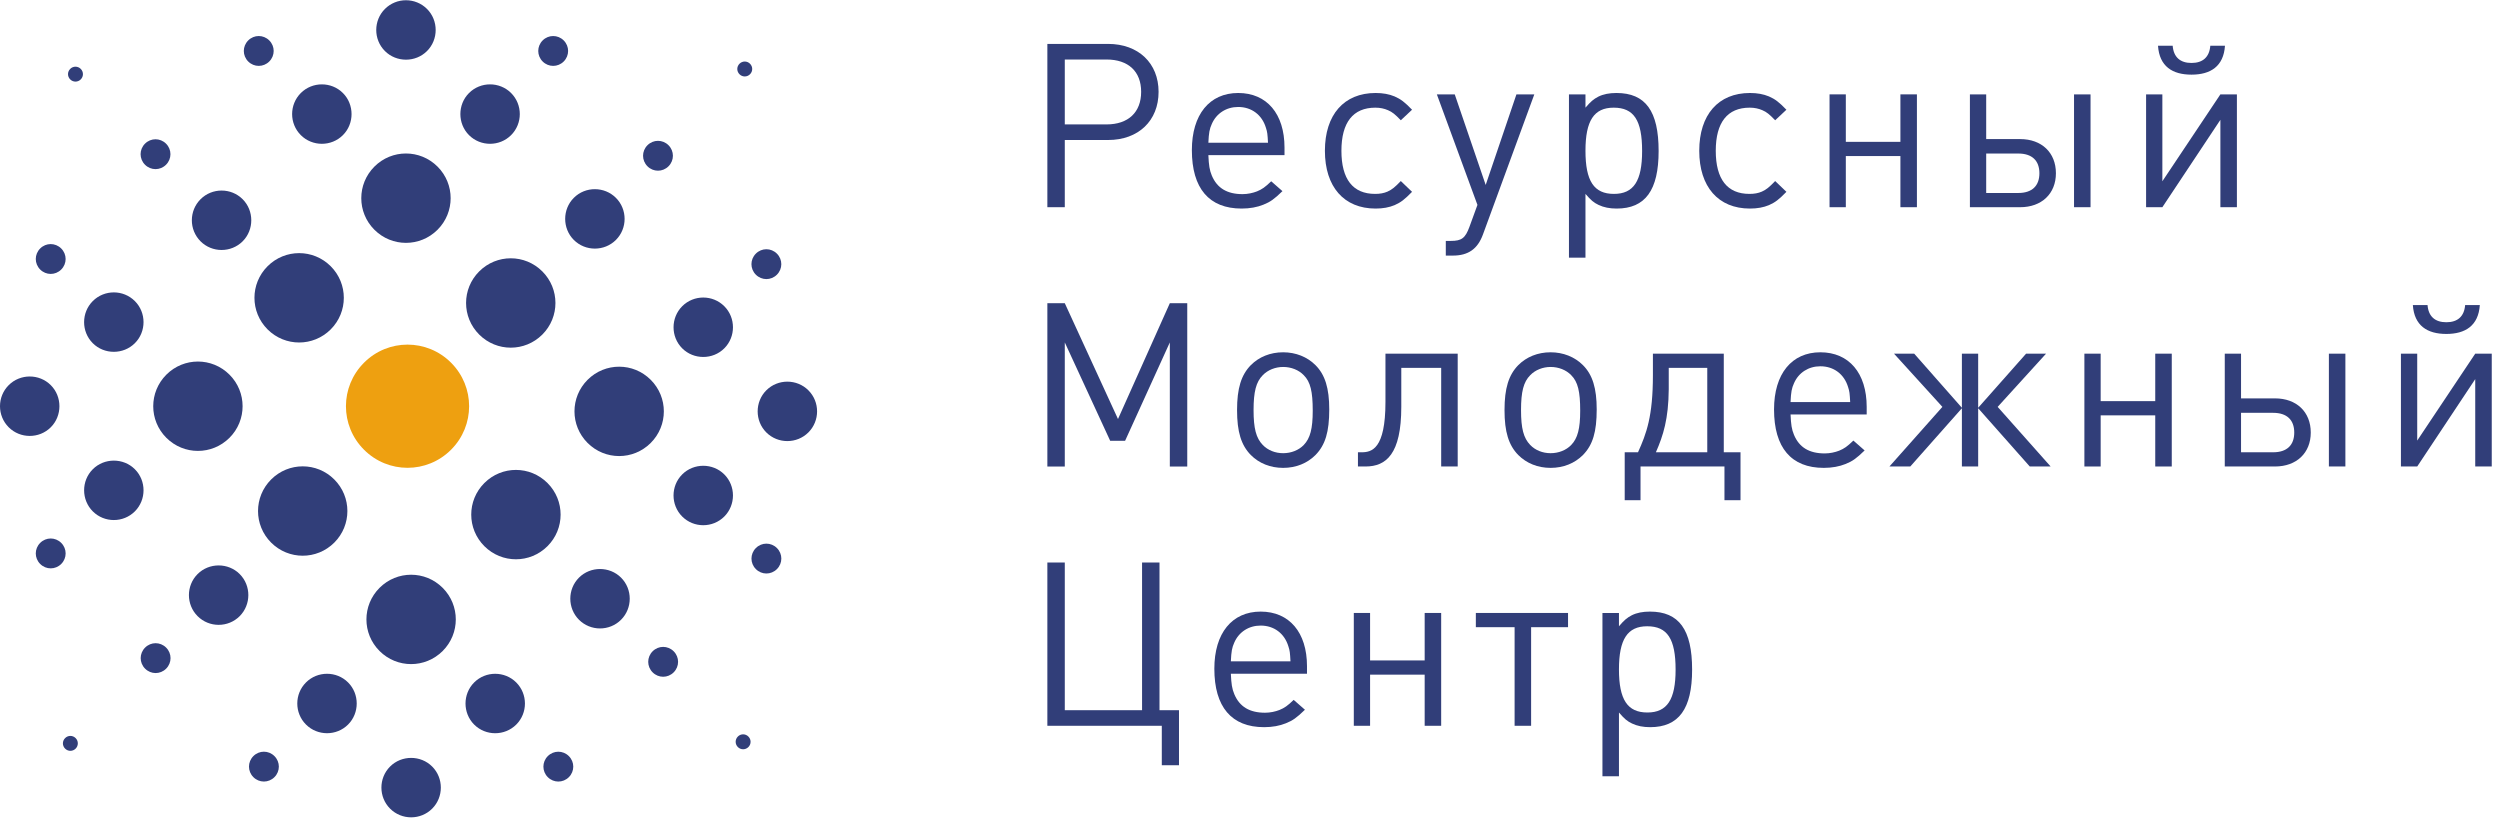 <svg width="213" height="70" viewBox="0 0 213 70" fill="none" xmlns="http://www.w3.org/2000/svg">
<path d="M94.413 11.928H90.72V17.653H89.235V3.741H94.413C96.992 3.741 98.711 5.383 98.711 7.825C98.711 10.287 96.992 11.928 94.413 11.928ZM94.276 5.07H90.72V10.6H94.276C96.132 10.6 97.226 9.564 97.226 7.825C97.226 6.086 96.132 5.07 94.276 5.07Z" fill="#313E79"/>
<path d="M102.953 13.218C102.993 14.097 103.051 14.488 103.246 14.957C103.696 16.031 104.556 16.54 105.865 16.54C106.314 16.54 106.744 16.441 107.096 16.305C107.526 16.129 107.78 15.953 108.307 15.445L109.265 16.285C108.561 16.969 108.229 17.204 107.643 17.438C107.115 17.653 106.49 17.77 105.786 17.77C103.012 17.77 101.547 16.051 101.547 12.788C101.547 9.759 103.051 7.923 105.494 7.923C107.936 7.923 109.44 9.701 109.44 12.573V13.218H102.953ZM107.858 10.893C107.526 9.779 106.627 9.114 105.494 9.114C104.478 9.114 103.637 9.662 103.246 10.56C103.051 10.99 102.993 11.303 102.953 12.163H108.034C107.994 11.42 107.975 11.244 107.858 10.893Z" fill="#313E79"/>
<path d="M118.821 17.477C118.353 17.673 117.825 17.77 117.2 17.77C114.503 17.77 112.882 15.914 112.882 12.847C112.882 9.779 114.503 7.923 117.2 7.923C117.825 7.923 118.353 8.02 118.821 8.216C119.349 8.45 119.661 8.684 120.307 9.349L119.349 10.247C118.861 9.74 118.626 9.544 118.255 9.388C117.942 9.251 117.59 9.173 117.18 9.173C115.285 9.173 114.289 10.424 114.289 12.847C114.289 15.27 115.265 16.52 117.161 16.52C117.571 16.52 117.903 16.461 118.216 16.325C118.606 16.148 118.841 15.953 119.349 15.425L120.307 16.344C119.661 17.008 119.349 17.243 118.821 17.477Z" fill="#313E79"/>
<path d="M126.347 19.978C125.898 21.209 125.097 21.776 123.788 21.776H123.182V20.526H123.612C124.53 20.526 124.843 20.291 125.194 19.334L125.878 17.458L122.42 8.04H123.944L126.581 15.758L129.2 8.04H130.724L126.347 19.978Z" fill="#313E79"/>
<path d="M137.74 17.77C137.153 17.77 136.646 17.673 136.196 17.458C135.786 17.262 135.551 17.067 135.082 16.52V21.952H133.675V8.04H135.082V9.173C135.532 8.646 135.766 8.45 136.176 8.235C136.606 8.02 137.114 7.923 137.72 7.923C140.202 7.923 141.315 9.466 141.315 12.866C141.315 16.207 140.182 17.77 137.74 17.77ZM137.486 9.173C135.805 9.173 135.082 10.287 135.082 12.847C135.082 15.425 135.805 16.52 137.505 16.52C139.186 16.52 139.908 15.425 139.908 12.866C139.908 10.247 139.205 9.173 137.486 9.173Z" fill="#313E79"/>
<path d="M150.716 17.477C150.247 17.673 149.72 17.77 149.095 17.77C146.398 17.77 144.776 15.914 144.776 12.847C144.776 9.779 146.398 7.923 149.095 7.923C149.72 7.923 150.247 8.02 150.716 8.216C151.244 8.45 151.556 8.684 152.202 9.349L151.244 10.247C150.755 9.74 150.521 9.544 150.15 9.388C149.837 9.251 149.485 9.173 149.075 9.173C147.18 9.173 146.183 10.424 146.183 12.847C146.183 15.27 147.16 16.52 149.055 16.52C149.466 16.52 149.798 16.461 150.111 16.325C150.501 16.148 150.736 15.953 151.244 15.425L152.202 16.344C151.556 17.008 151.244 17.243 150.716 17.477Z" fill="#313E79"/>
<path d="M161.915 17.654V13.296H157.264V17.654H155.877V8.04H157.264V12.085H161.915V8.04H163.321V17.654H161.915Z" fill="#313E79"/>
<path d="M172.116 17.654H167.836V8.04H169.224V11.85H172.116C173.952 11.85 175.164 13.003 175.164 14.761C175.164 16.5 173.952 17.654 172.116 17.654ZM171.959 13.081H169.224V16.442H171.959C173.132 16.442 173.757 15.836 173.757 14.761C173.757 13.687 173.132 13.081 171.959 13.081ZM176.707 17.654V8.04H178.114V17.654H176.707Z" fill="#313E79"/>
<path d="M189.177 17.654V10.209L184.233 17.654H182.847V8.04H184.233V15.445L189.177 8.04H190.584V17.654H189.177ZM186.715 6.36C185.093 6.36 183.979 5.657 183.862 3.898H185.112C185.191 4.875 185.758 5.364 186.715 5.364C187.672 5.364 188.239 4.875 188.318 3.898H189.568C189.45 5.657 188.337 6.36 186.715 6.36Z" fill="#313E79"/>
<path d="M99.669 39.746V29.175L95.858 37.557H94.588L90.72 29.175V39.746H89.235V25.834H90.72L95.253 35.701L99.669 25.834H101.154V39.746H99.669Z" fill="#313E79"/>
<path d="M112.079 38.768C111.376 39.472 110.419 39.863 109.325 39.863C108.23 39.863 107.273 39.472 106.57 38.768C105.749 37.928 105.397 36.795 105.397 34.939C105.397 33.083 105.749 31.95 106.57 31.11C107.273 30.406 108.23 30.015 109.325 30.015C110.399 30.015 111.376 30.406 112.079 31.11C112.9 31.93 113.252 33.083 113.252 34.881C113.252 36.795 112.92 37.909 112.079 38.768ZM111.083 31.969C110.653 31.52 110.008 31.265 109.325 31.265C108.66 31.265 108.016 31.52 107.586 31.969C107.019 32.536 106.804 33.375 106.804 34.939C106.804 36.502 107.019 37.322 107.586 37.909C108.016 38.358 108.641 38.612 109.325 38.612C110.008 38.612 110.653 38.358 111.083 37.909C111.63 37.342 111.845 36.522 111.845 34.997C111.845 33.356 111.65 32.536 111.083 31.969Z" fill="#313E79"/>
<path d="M122.789 39.745V31.344H119.39V34.666C119.39 38.69 118.1 39.745 116.341 39.745H115.697V38.534H116.009C116.869 38.534 118.041 38.26 118.041 34.255V30.132H124.196V39.745H122.789Z" fill="#313E79"/>
<path d="M134.867 38.768C134.164 39.472 133.206 39.863 132.112 39.863C131.018 39.863 130.06 39.472 129.357 38.768C128.536 37.928 128.185 36.795 128.185 34.939C128.185 33.083 128.536 31.95 129.357 31.11C130.06 30.406 131.018 30.015 132.112 30.015C133.186 30.015 134.164 30.406 134.867 31.11C135.688 31.93 136.039 33.083 136.039 34.881C136.039 36.795 135.707 37.909 134.867 38.768ZM133.87 31.969C133.44 31.52 132.796 31.265 132.112 31.265C131.448 31.265 130.803 31.52 130.373 31.969C129.806 32.536 129.592 33.375 129.592 34.939C129.592 36.502 129.806 37.322 130.373 37.909C130.803 38.358 131.428 38.612 132.112 38.612C132.796 38.612 133.44 38.358 133.87 37.909C134.417 37.342 134.633 36.522 134.633 34.997C134.633 33.356 134.437 32.536 133.87 31.969Z" fill="#313E79"/>
<path d="M146.924 42.617V39.745H139.773V42.617H138.425V38.534H139.558C140.281 36.932 140.828 35.466 140.828 31.969V30.132H146.866V38.534H148.292V42.617H146.924ZM145.459 31.344H142.177V33.161C142.157 35.701 141.707 37.107 141.082 38.534H145.459V31.344Z" fill="#313E79"/>
<path d="M152.555 35.31C152.594 36.189 152.652 36.58 152.848 37.049C153.297 38.124 154.157 38.632 155.466 38.632C155.915 38.632 156.345 38.534 156.697 38.398C157.127 38.221 157.381 38.046 157.908 37.537L158.866 38.378C158.162 39.062 157.83 39.296 157.244 39.531C156.717 39.745 156.091 39.863 155.388 39.863C152.613 39.863 151.148 38.143 151.148 34.881C151.148 31.852 152.652 30.015 155.095 30.015C157.537 30.015 159.042 31.793 159.042 34.666V35.31H152.555ZM157.459 32.985C157.127 31.871 156.228 31.207 155.095 31.207C154.079 31.207 153.238 31.754 152.848 32.653C152.652 33.083 152.594 33.396 152.555 34.255H157.635C157.596 33.512 157.576 33.337 157.459 32.985Z" fill="#313E79"/>
<path d="M160.979 39.745L165.492 34.666L161.369 30.132H163.089L167.153 34.743V30.132H168.54V34.743L172.623 30.132H174.324L170.201 34.666L174.714 39.745H172.936L168.54 34.782V39.745H167.153V34.782L162.756 39.745H160.979Z" fill="#313E79"/>
<path d="M183.627 39.745V35.388H178.977V39.745H177.59V30.132H178.977V34.177H183.627V30.132H185.034V39.745H183.627Z" fill="#313E79"/>
<path d="M193.829 39.745H189.55V30.132H190.937V33.942H193.829C195.666 33.942 196.877 35.095 196.877 36.853C196.877 38.592 195.666 39.745 193.829 39.745ZM193.672 35.173H190.937V38.534H193.672C194.845 38.534 195.47 37.928 195.47 36.853C195.47 35.779 194.845 35.173 193.672 35.173ZM198.421 39.745V30.132H199.827V39.745H198.421Z" fill="#313E79"/>
<path d="M210.89 39.745V32.301L205.947 39.745H204.559V30.132H205.947V37.537L210.89 30.132H212.297V39.745H210.89ZM208.428 28.452C206.806 28.452 205.692 27.748 205.575 25.99H206.826C206.904 26.967 207.47 27.455 208.428 27.455C209.385 27.455 209.952 26.967 210.03 25.99H211.281C211.163 27.748 210.05 28.452 208.428 28.452Z" fill="#313E79"/>
<path d="M98.985 65.198V61.837H89.235V47.926H90.72V60.509H97.304V47.926H98.789V60.509H100.45V65.198H98.985Z" fill="#313E79"/>
<path d="M104.869 57.403C104.908 58.282 104.967 58.673 105.162 59.142C105.611 60.216 106.471 60.724 107.78 60.724C108.229 60.724 108.659 60.626 109.011 60.49C109.441 60.314 109.695 60.138 110.222 59.63L111.18 60.47C110.477 61.154 110.144 61.389 109.558 61.623C109.031 61.838 108.406 61.955 107.702 61.955C104.927 61.955 103.462 60.236 103.462 56.973C103.462 53.944 104.967 52.108 107.409 52.108C109.851 52.108 111.356 53.886 111.356 56.758V57.403H104.869ZM109.773 55.078C109.441 53.964 108.542 53.299 107.409 53.299C106.393 53.299 105.553 53.847 105.162 54.745C104.967 55.175 104.908 55.488 104.869 56.347H109.949C109.91 55.605 109.891 55.429 109.773 55.078Z" fill="#313E79"/>
<path d="M121.382 61.837V57.48H116.731V61.837H115.344V52.224H116.731V56.269H121.382V52.224H122.788V61.837H121.382Z" fill="#313E79"/>
<path d="M130.451 53.436V61.837H129.044V53.436H125.742V52.224H133.597V53.436H130.451Z" fill="#313E79"/>
<path d="M140.593 61.955C140.006 61.955 139.499 61.858 139.049 61.643C138.639 61.447 138.404 61.252 137.935 60.705V66.137H136.528V52.225H137.935V53.358C138.385 52.831 138.619 52.635 139.029 52.42C139.459 52.205 139.968 52.108 140.573 52.108C143.055 52.108 144.168 53.651 144.168 57.051C144.168 60.392 143.035 61.955 140.593 61.955ZM140.339 53.358C138.658 53.358 137.935 54.472 137.935 57.031C137.935 59.61 138.658 60.705 140.358 60.705C142.039 60.705 142.761 59.61 142.761 57.051C142.761 54.432 142.058 53.358 140.339 53.358Z" fill="#313E79"/>
<path d="M38.43 30.901C36.376 28.848 33.068 28.848 31.015 30.901C28.961 32.955 28.961 36.264 31.014 38.317C33.068 40.371 36.376 40.371 38.43 38.317C40.484 36.264 40.481 32.953 38.43 30.901Z" fill="#EEA010"/>
<path d="M11.491 29.239C12.479 28.251 12.471 26.633 11.491 25.653C10.503 24.666 8.893 24.664 7.904 25.653C6.924 26.633 6.915 28.251 7.904 29.24C8.884 30.22 10.509 30.221 11.491 29.239Z" fill="#313E79"/>
<path d="M4.328 32.816C3.34 31.828 1.723 31.834 0.741 32.816C-0.246 33.803 -0.248 35.414 0.741 36.403C1.721 37.383 3.339 37.391 4.328 36.403C5.308 35.422 5.308 33.796 4.328 32.816Z" fill="#313E79"/>
<path d="M29.217 11.513C30.199 10.531 30.197 8.907 29.217 7.927C28.23 6.939 26.612 6.945 25.63 7.926C24.643 8.914 24.641 10.525 25.63 11.513C26.61 12.494 28.228 12.502 29.217 11.513Z" fill="#313E79"/>
<path d="M20.674 20.56C21.655 19.578 21.654 17.954 20.674 16.974C19.686 15.986 18.069 15.992 17.087 16.974C16.099 17.961 16.098 19.572 17.087 20.56C18.067 21.541 19.684 21.549 20.674 20.56Z" fill="#313E79"/>
<path d="M22.942 5.238C23.443 4.737 23.442 3.945 22.942 3.445C22.441 2.944 21.649 2.944 21.149 3.445C20.648 3.946 20.648 4.738 21.148 5.238C21.649 5.74 22.441 5.739 22.942 5.238Z" fill="#313E79"/>
<path d="M14.147 14.034C14.648 13.533 14.647 12.74 14.147 12.241C13.646 11.74 12.855 11.74 12.354 12.241C11.853 12.741 11.853 13.533 12.354 14.034C12.854 14.535 13.646 14.535 14.147 14.034Z" fill="#313E79"/>
<path d="M36.382 4.349C37.369 3.361 37.362 1.742 36.382 0.762C35.394 -0.225 33.784 -0.227 32.795 0.762C31.815 1.742 31.806 3.36 32.795 4.349C33.775 5.329 35.4 5.331 36.382 4.349Z" fill="#313E79"/>
<path d="M64.401 46.694C63.9 47.195 63.901 47.988 64.401 48.487C64.901 48.988 65.693 48.988 66.194 48.487C66.695 47.987 66.695 47.195 66.194 46.694C65.693 46.193 64.901 46.193 64.401 46.694Z" fill="#313E79"/>
<path d="M55.604 55.49C55.103 55.992 55.104 56.784 55.604 57.284C56.105 57.785 56.896 57.785 57.397 57.284C57.898 56.783 57.898 55.992 57.397 55.49C56.896 54.99 56.105 54.99 55.604 55.49Z" fill="#313E79"/>
<path d="M58.124 26.091C57.145 27.073 57.137 28.69 58.124 29.678C59.104 30.658 60.729 30.659 61.71 29.678C62.698 28.69 62.692 27.073 61.711 26.091C60.723 25.104 59.113 25.102 58.124 26.091Z" fill="#313E79"/>
<path d="M66.192 23.403C66.693 22.902 66.693 22.11 66.192 21.61C65.692 21.109 64.9 21.109 64.399 21.61C63.898 22.11 63.899 22.903 64.399 23.403C64.9 23.904 65.692 23.903 66.192 23.403Z" fill="#313E79"/>
<path d="M5.217 22.963C5.718 22.462 5.715 21.671 5.216 21.171C4.715 20.671 3.923 20.671 3.424 21.17C2.924 21.669 2.923 22.462 3.424 22.963C3.925 23.464 4.716 23.464 5.217 22.963Z" fill="#313E79"/>
<path d="M5.217 46.255C4.716 45.754 3.925 45.754 3.424 46.255C2.923 46.756 2.923 47.548 3.424 48.049C3.925 48.549 4.716 48.55 5.217 48.049C5.718 47.548 5.717 46.755 5.217 46.255Z" fill="#313E79"/>
<path d="M12.362 55.176C11.861 55.677 11.861 56.468 12.362 56.969C12.863 57.47 13.654 57.47 14.155 56.97C14.656 56.469 14.655 55.676 14.155 55.176C13.654 54.675 12.863 54.675 12.362 55.176Z" fill="#313E79"/>
<path d="M48.028 5.239C48.529 4.737 48.527 3.945 48.028 3.445C47.528 2.946 46.735 2.944 46.234 3.445C45.734 3.946 45.734 4.738 46.234 5.238C46.735 5.739 47.527 5.739 48.028 5.239Z" fill="#313E79"/>
<path d="M56.957 14.168C57.458 13.667 57.456 12.874 56.957 12.374C56.458 11.875 55.665 11.874 55.164 12.374C54.663 12.875 54.663 13.667 55.164 14.168C55.664 14.668 56.456 14.669 56.957 14.168Z" fill="#313E79"/>
<path d="M43.546 11.513C44.533 10.526 44.535 8.916 43.546 7.926C42.566 6.946 40.949 6.938 39.959 7.927C38.979 8.907 38.978 10.531 39.959 11.513C40.947 12.501 42.564 12.495 43.546 11.513Z" fill="#313E79"/>
<path d="M48.889 20.442C49.876 21.43 51.494 21.425 52.476 20.443C53.463 19.456 53.464 17.845 52.476 16.856C51.495 15.876 49.878 15.867 48.889 16.856C47.909 17.836 47.907 19.461 48.889 20.442Z" fill="#313E79"/>
<path d="M14.173 31.921C12.683 33.411 12.683 35.811 14.172 37.3C15.662 38.79 18.063 38.79 19.553 37.3C21.042 35.811 21.041 33.409 19.552 31.921C18.063 30.431 15.662 30.431 14.173 31.921Z" fill="#313E79"/>
<path d="M28.482 46.23C29.971 44.74 29.969 42.338 28.481 40.85C26.992 39.36 24.591 39.36 23.102 40.85C21.612 42.34 21.612 44.74 23.101 46.23C24.591 47.719 26.992 47.719 28.482 46.23Z" fill="#313E79"/>
<path d="M40.398 58.146C39.417 59.127 39.416 60.751 40.398 61.733C41.385 62.72 43.002 62.715 43.985 61.733C44.973 60.744 44.971 59.134 43.984 58.146C43.004 57.166 41.386 57.157 40.398 58.146Z" fill="#313E79"/>
<path d="M33.235 65.309C32.248 66.297 32.253 67.914 33.235 68.896C34.222 69.883 35.833 69.885 36.822 68.896C37.802 67.916 37.809 66.297 36.821 65.309C35.841 64.329 34.217 64.327 33.235 65.309Z" fill="#313E79"/>
<path d="M58.124 40.42C57.136 41.408 57.142 43.025 58.123 44.007C59.111 44.995 60.721 44.996 61.711 44.007C62.692 43.025 62.698 41.408 61.71 40.42C60.73 39.44 59.106 39.439 58.124 40.42Z" fill="#313E79"/>
<path d="M49.329 49.215C48.341 50.203 48.347 51.82 49.328 52.802C50.316 53.79 51.927 53.791 52.915 52.802C53.897 51.82 53.903 50.203 52.915 49.215C51.935 48.236 50.311 48.234 49.329 49.215Z" fill="#313E79"/>
<path d="M68.875 33.255C67.895 32.275 66.277 32.267 65.289 33.256C64.308 34.236 64.307 35.86 65.289 36.842C66.276 37.829 67.893 37.824 68.875 36.842C69.862 35.855 69.863 34.243 68.875 33.255Z" fill="#313E79"/>
<path d="M46.673 64.421C46.173 64.922 46.173 65.714 46.673 66.214C47.174 66.715 47.967 66.714 48.468 66.213C48.968 65.712 48.967 64.922 48.467 64.421C47.966 63.921 47.175 63.921 46.673 64.421Z" fill="#313E79"/>
<path d="M26.07 58.145C25.083 59.132 25.081 60.743 26.07 61.731C27.05 62.712 28.668 62.72 29.657 61.731C30.637 60.751 30.639 59.127 29.657 58.145C28.669 57.157 27.052 57.163 26.07 58.145Z" fill="#313E79"/>
<path d="M21.588 64.42C21.088 64.921 21.089 65.713 21.588 66.213C22.088 66.712 22.881 66.714 23.382 66.213C23.883 65.712 23.883 64.921 23.382 64.42C22.881 63.919 22.089 63.919 21.588 64.42Z" fill="#313E79"/>
<path d="M37.278 19.575C38.768 18.085 38.767 15.683 37.278 14.195C35.788 12.705 33.388 12.705 31.899 14.195C30.409 15.684 30.409 18.085 31.898 19.574C33.388 21.064 35.788 21.065 37.278 19.575Z" fill="#313E79"/>
<path d="M11.492 39.98C10.512 39 8.887 38.999 7.905 39.98C6.918 40.968 6.924 42.585 7.905 43.567C8.893 44.554 10.503 44.556 11.492 43.567C12.471 42.585 12.479 40.968 11.492 39.98Z" fill="#313E79"/>
<path d="M16.835 48.91C15.848 49.897 15.853 51.515 16.835 52.496C17.822 53.484 19.433 53.486 20.422 52.496C21.4 51.515 21.409 49.897 20.422 48.91C19.441 47.93 17.817 47.928 16.835 48.91Z" fill="#313E79"/>
<path d="M32.337 50.085C30.847 51.575 30.847 53.975 32.337 55.465C33.826 56.954 36.227 56.954 37.717 55.464C39.206 53.975 39.206 51.575 37.717 50.085C36.227 48.595 33.826 48.595 32.337 50.085Z" fill="#313E79"/>
<path d="M50.063 32.359C48.573 33.849 48.573 36.249 50.063 37.739C51.552 39.229 53.953 39.229 55.442 37.739C56.932 36.249 56.932 33.849 55.442 32.36C53.953 30.87 51.552 30.87 50.063 32.359Z" fill="#313E79"/>
<path d="M46.647 46.534C48.136 45.044 48.136 42.644 46.647 41.155C45.157 39.665 42.757 39.665 41.267 41.154C39.777 42.644 39.777 45.044 41.267 46.534C42.757 48.024 45.157 48.024 46.647 46.534Z" fill="#313E79"/>
<path d="M28.177 28.064C29.666 26.574 29.666 24.174 28.177 22.684C26.687 21.194 24.287 21.194 22.797 22.684C21.307 24.174 21.307 26.574 22.797 28.064C24.287 29.553 26.687 29.553 28.177 28.064Z" fill="#313E79"/>
<path d="M46.207 28.504C47.697 27.014 47.695 24.612 46.207 23.124C44.717 21.634 42.317 21.634 40.827 23.124C39.337 24.614 39.337 27.014 40.827 28.504C42.317 29.993 44.717 29.994 46.207 28.504Z" fill="#313E79"/>
<path d="M63.901 6.326C64.152 6.076 64.151 5.68 63.901 5.43C63.652 5.18 63.255 5.18 63.005 5.43C62.754 5.68 62.754 6.076 63.005 6.326C63.255 6.577 63.651 6.577 63.901 6.326Z" fill="#313E79"/>
<path d="M5.548 62.887C5.297 63.137 5.297 63.533 5.548 63.783C5.798 64.034 6.194 64.034 6.444 63.783C6.694 63.533 6.693 63.137 6.444 62.887C6.194 62.637 5.798 62.636 5.548 62.887Z" fill="#313E79"/>
<path d="M62.866 62.753C62.616 63.003 62.616 63.399 62.866 63.65C63.116 63.9 63.512 63.9 63.763 63.65C64.013 63.399 64.012 63.003 63.762 62.753C63.513 62.504 63.116 62.502 62.866 62.753Z" fill="#313E79"/>
<path d="M5.982 5.869C5.732 6.12 5.732 6.515 5.982 6.765C6.233 7.016 6.629 7.016 6.879 6.766C7.129 6.515 7.129 6.119 6.879 5.869C6.629 5.62 6.233 5.619 5.982 5.869Z" fill="#313E79"/>
</svg>

